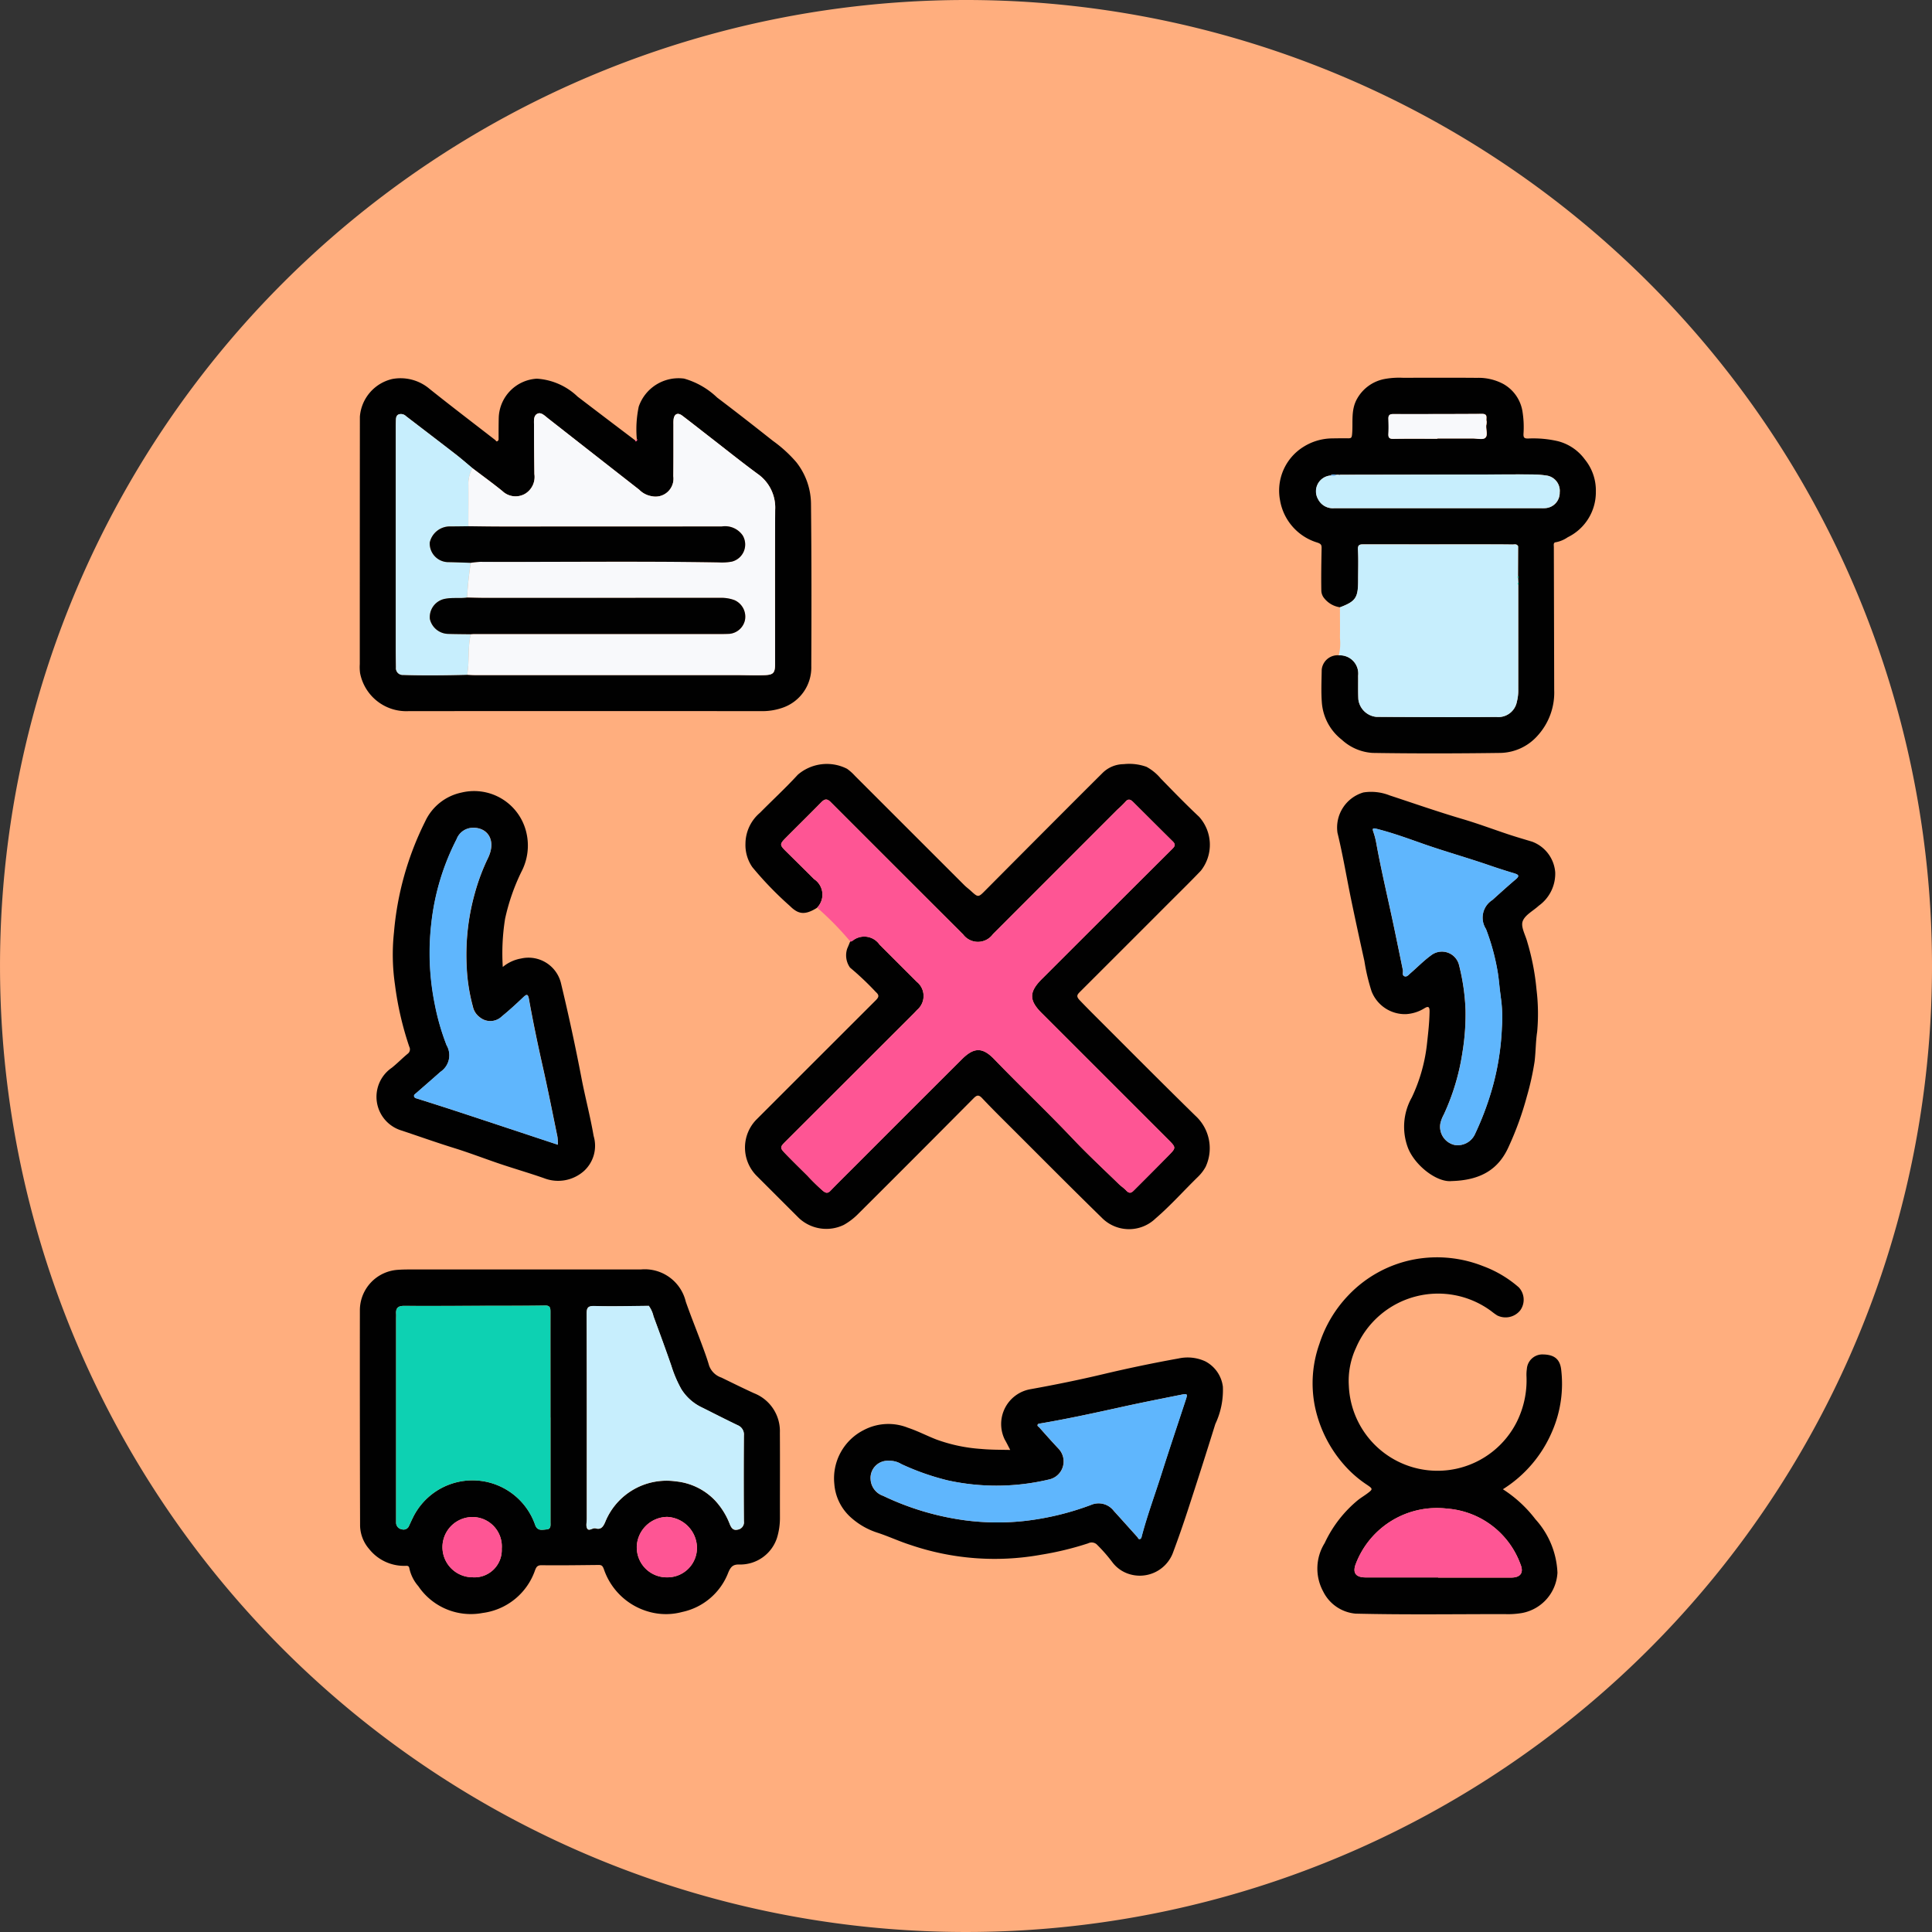<svg xmlns="http://www.w3.org/2000/svg" xmlns:xlink="http://www.w3.org/1999/xlink" width="169" height="169" viewBox="0 0 169 169">
  <rect x="0" y="0" width="169" height="169" fill="#333333" stroke="none"/>
  <defs>
    <clipPath id="clip-path">
      <rect id="Rectángulo_378258" data-name="Rectángulo 378258" width="108.139" height="108.165" fill="none"/>
    </clipPath>
  </defs>
  <g id="Grupo_1073966" data-name="Grupo 1073966" transform="translate(-719 -2877.811)">
    <g id="Grupo_1073327" data-name="Grupo 1073327" transform="translate(334 819.811)">
      <g id="Grupo_159182" data-name="Grupo 159182" transform="translate(385.001 2058)">
        <path id="Unión_12" data-name="Unión 12" d="M84.5,0A84.5,84.5,0,1,1,0,84.5,84.5,84.5,0,0,1,84.5,0Z" transform="translate(0 0)" fill="#ffae7e"/>
      </g>
    </g>
    <g id="Grupo_1073965" data-name="Grupo 1073965" transform="translate(750.466 2910.86)">
      <g id="Grupo_1073964" data-name="Grupo 1073964" clip-path="url(#clip-path)">
        <path id="Trazado_823711" data-name="Trazado 823711" d="M85.828,92.274c-1.152.738-1.716.508-2.385-.149a30.258,30.258,0,0,1-3.288-3.4,3.392,3.392,0,0,1-.6-2.051,3.567,3.567,0,0,1,1.266-2.7c1.1-1.115,2.255-2.178,3.312-3.331a3.892,3.892,0,0,1,4.309-.519,4.316,4.316,0,0,1,.7.627q4.778,4.777,9.558,9.554c.172.172.371.316.551.48.674.616.663.607,1.325-.061q3.476-3.5,6.965-6.993,1.605-1.61,3.219-3.213a2.651,2.651,0,0,1,1.877-.8,4.455,4.455,0,0,1,2,.235,4.319,4.319,0,0,1,1.246,1.023c1.1,1.13,2.2,2.263,3.352,3.345a3.658,3.658,0,0,1,.152,4.722c-.935.979-1.905,1.926-2.863,2.885q-3.841,3.847-7.689,7.688c-.272.27-.376.406-.031.765.7.735,1.427,1.452,2.146,2.171,2.648,2.652,5.293,5.307,7.97,7.928a3.849,3.849,0,0,1,.886,4.464,3.69,3.69,0,0,1-.663.866c-1.245,1.214-2.4,2.518-3.723,3.655a3.341,3.341,0,0,1-4.711-.086c-2.669-2.605-5.294-5.254-7.935-7.889-.847-.845-1.7-1.686-2.518-2.556-.291-.308-.457-.279-.741.006Q94.495,114,89.446,119.027a5.666,5.666,0,0,1-1.287.992,3.513,3.513,0,0,1-3.933-.6q-1.869-1.865-3.734-3.731a3.506,3.506,0,0,1,.009-4.869q5.225-5.226,10.455-10.448c.311-.309.284-.47-.011-.735A25.364,25.364,0,0,0,88.7,97.512a1.855,1.855,0,0,1-.241-1.67c.091-.2.173-.412.259-.619a.419.419,0,0,0,.153-.021,1.627,1.627,0,0,1,2.411.3l3.248,3.245a1.594,1.594,0,0,1,.054,2.451c-.1.1-.191.207-.29.306q-2.612,2.611-5.226,5.221-2.987,2.982-5.976,5.964c-.541.541-.547.582-.016,1.13.623.645,1.266,1.272,1.9,1.9a17.413,17.413,0,0,0,1.37,1.336c.223.177.4.225.631-.014.769-.793,1.557-1.567,2.337-2.348q4.589-4.59,9.18-9.176c1.057-1.052,1.806-1.044,2.824.013,2.279,2.366,4.665,4.624,6.924,7.01,1.279,1.351,2.648,2.616,3.981,3.916.2.192.45.353.623.542.344.377.531.154.755-.07q1.474-1.474,2.941-2.957c.7-.71.693-.715-.035-1.443l-11.047-11.043c-1.11-1.11-1.109-1.836,0-2.957.037-.038.075-.074.113-.111q5.656-5.649,11.318-11.293c.235-.234.3-.392.047-.642-1.164-1.149-2.32-2.307-3.479-3.46-.224-.223-.432-.31-.682,0a8.8,8.8,0,0,1-.681.66q-5.448,5.448-10.894,10.9a1.617,1.617,0,0,1-2.613.025c-.128-.122-.249-.249-.373-.373q-5.6-5.593-11.2-11.192c-.315-.317-.525-.3-.823,0-1.035,1.055-2.09,2.09-3.131,3.139-.522.526-.515.611.013,1.135.824.817,1.654,1.629,2.473,2.452a1.628,1.628,0,0,1,.273,2.5" transform="translate(-45.812 -45.923)" fill="#010101"/>
        <path id="Trazado_823712" data-name="Trazado 823712" d="M14.429,184.018q5.094,0,10.189,0a3.688,3.688,0,0,1,3.919,2.819c.434,1.24.929,2.458,1.386,3.691.233.629.469,1.258.654,1.9a1.717,1.717,0,0,0,1.076,1.048c.95.463,1.9.934,2.859,1.371a3.562,3.562,0,0,1,2.256,3.456c.017,2.5,0,5,.006,7.5a5.922,5.922,0,0,1-.255,1.685,3.38,3.38,0,0,1-3.239,2.341c-.568-.023-.79.14-1.024.7a5.554,5.554,0,0,1-4.024,3.449,5.479,5.479,0,0,1-2.957-.028,5.792,5.792,0,0,1-3.9-3.707c-.1-.27-.178-.377-.449-.375-1.672.016-3.343.043-5.014.022-.376,0-.459.182-.563.448a5.609,5.609,0,0,1-4.584,3.729,5.541,5.541,0,0,1-5.621-2.34,3.482,3.482,0,0,1-.786-1.56c-.043-.274-.226-.22-.392-.222a3.9,3.9,0,0,1-3.129-1.476,3.226,3.226,0,0,1-.79-2.027q-.028-9.449-.018-18.9a3.551,3.551,0,0,1,3.264-3.487c.525-.042,1.055-.036,1.582-.036q4.778,0,9.556,0m10.888,3.2-.01-.031-.022.021c-1.58.011-3.16.058-4.738.015-.606-.017-.689.171-.687.72.022,5.965.014,11.93.014,17.9,0,.281-.091.617.031.831.166.29.476-.083.749,0,.454.131.653-.146.824-.54a5.79,5.79,0,0,1,6.186-3.575,5.479,5.479,0,0,1,3.434,1.675,6.456,6.456,0,0,1,1.294,2.091c.121.287.281.547.662.459a.647.647,0,0,0,.563-.738q-.028-3.747,0-7.5a.875.875,0,0,0-.552-.9c-1.042-.5-2.074-1.027-3.108-1.547a4.273,4.273,0,0,1-1.819-1.617,10.654,10.654,0,0,1-.868-2.038c-.5-1.447-1.03-2.883-1.558-4.319a2.543,2.543,0,0,0-.4-.9M16.7,196.966H16.7v-1.9c0-2.446,0-4.892,0-7.338,0-.342-.029-.563-.473-.555-1.512.027-3.025.018-4.538.022-2.6.006-5.208.02-7.812.009-.508,0-.71.2-.68.686.009.14,0,.281,0,.422q0,8.763,0,17.527c0,.106,0,.211,0,.317a.587.587,0,0,0,.5.593.512.512,0,0,0,.641-.325c.11-.22.206-.447.316-.667a5.8,5.8,0,0,1,10.711.618c.2.554.644.411,1.015.382.386-.03.324-.378.324-.657q0-4.566,0-9.133m-4.265,11.478a2.568,2.568,0,0,0-2.534-2.77,2.635,2.635,0,1,0-.034,5.27,2.39,2.39,0,0,0,2.568-2.5m11.811-.117a2.614,2.614,0,0,0,2.665,2.622,2.578,2.578,0,0,0,2.6-2.62,2.741,2.741,0,0,0-2.611-2.666,2.7,2.7,0,0,0-2.657,2.663" transform="translate(-0.015 -106.023)" fill="#010101"/>
        <path id="Trazado_823713" data-name="Trazado 823713" d="M90.133,96.494a1.628,1.628,0,0,0-.273-2.5c-.818-.823-1.648-1.635-2.473-2.452-.528-.524-.535-.609-.013-1.135,1.041-1.049,2.1-2.084,3.131-3.139.3-.3.508-.319.823,0q5.587,5.606,11.2,11.192c.124.124.245.252.373.373a1.617,1.617,0,0,0,2.613-.025q5.453-5.442,10.894-10.9a8.8,8.8,0,0,0,.681-.66c.249-.311.457-.224.682,0,1.16,1.153,2.315,2.311,3.479,3.46.253.25.188.409-.047.642q-5.668,5.637-11.318,11.293c-.037.037-.076.073-.113.111-1.111,1.121-1.112,1.847,0,2.957l11.047,11.043c.728.728.733.734.035,1.443q-1.462,1.486-2.941,2.957c-.224.224-.411.447-.755.07-.173-.189-.425-.35-.623-.542-1.333-1.3-2.7-2.565-3.981-3.916-2.259-2.386-4.645-4.644-6.924-7.01-1.018-1.057-1.768-1.065-2.824-.013q-4.6,4.577-9.18,9.176c-.781.781-1.569,1.555-2.337,2.348-.231.238-.407.191-.631.014a17.413,17.413,0,0,1-1.37-1.336c-.637-.631-1.28-1.258-1.9-1.9-.531-.549-.525-.59.016-1.13q2.986-2.985,5.976-5.964,2.614-2.61,5.226-5.221c.1-.1.192-.206.29-.306a1.594,1.594,0,0,0-.054-2.451l-3.248-3.245a1.627,1.627,0,0,0-2.411-.3.419.419,0,0,1-.153.021,26.779,26.779,0,0,0-2.89-2.949" transform="translate(-50.117 -50.143)" fill="#fe5594"/>
        <path id="Trazado_823714" data-name="Trazado 823714" d="M24.237,5.372a9.663,9.663,0,0,1,.17-2.821A3.681,3.681,0,0,1,28.377.1a6.893,6.893,0,0,1,2.891,1.66C32.91,3,34.53,4.269,36.143,5.545A11.6,11.6,0,0,1,38.19,7.411a5.967,5.967,0,0,1,1.286,3.7c.05,4.716.046,9.432.025,14.148A3.719,3.719,0,0,1,36.962,28.9a5.362,5.362,0,0,1-1.671.289q-15.521-.015-31.042,0A4.114,4.114,0,0,1,.033,25.868a3.954,3.954,0,0,1-.027-.787q0-10.823.008-21.645A3.672,3.672,0,0,1,2.843.136a3.925,3.925,0,0,1,3.284.879c1.891,1.51,3.817,2.977,5.729,4.46.058.045.084.17.2.092s.091-.174.091-.281c0-.6,0-1.2.015-1.794A3.538,3.538,0,0,1,15.492.107a5.659,5.659,0,0,1,3.57,1.572q2.52,1.923,5.047,3.834c-.013.07.033.094.079.064a.138.138,0,0,0,.05-.206M9.4,26.008c.228.008.456.025.684.025l22.695,0c.862,0,1.724.033,2.585.009.834-.022.969-.186.969-1.011,0-4.486-.013-8.972.009-13.458a3.592,3.592,0,0,0-1.531-3.136c-1.4-1.027-2.748-2.112-4.118-3.174-.826-.64-1.644-1.29-2.477-1.92-.4-.3-.7-.155-.761.335a3.57,3.57,0,0,0-.011.421c0,1.513.006,3.026-.012,4.539a1.569,1.569,0,0,1-1.887,1.75,1.98,1.98,0,0,1-1.1-.571q-3.99-3.111-7.97-6.238c-.27-.211-.583-.543-.894-.421-.4.158-.334.647-.334,1.022,0,1.425.015,2.849.033,4.274a1.723,1.723,0,0,1-.791,1.709,1.667,1.667,0,0,1-2.014-.229c-.853-.692-1.745-1.338-2.619-2-.486-.4-.96-.821-1.458-1.207C6.953,5.605,5.5,4.5,4.048,3.384a.635.635,0,0,0-.635-.154c-.25.1-.24.363-.25.591-.009.211-.008.422-.008.633q0,9.61,0,19.22c0,.563.011,1.126.019,1.689a.586.586,0,0,0,.632.656c1.864.06,3.728.033,5.592-.011" transform="translate(0 -0.031)" fill="#010101"/>
        <path id="Trazado_823715" data-name="Trazado 823715" d="M195.076,20.073a2.149,2.149,0,0,1-1.377-.789,1.08,1.08,0,0,1-.254-.648c-.024-1.238,0-2.478.023-3.716.006-.28-.033-.39-.349-.5a4.681,4.681,0,0,1-3.285-3.7,4.509,4.509,0,0,1,2.076-4.7,4.79,4.79,0,0,1,2.522-.721c.457-.01.915-.01,1.372-.007.251,0,.3-.05.331-.354.1-1.049-.137-2.128.457-3.141a3.494,3.494,0,0,1,2.423-1.7,7.044,7.044,0,0,1,1.555-.1c2.165,0,4.329-.014,6.493.006a4.6,4.6,0,0,1,2.287.528,3.36,3.36,0,0,1,1.685,2.387,8.576,8.576,0,0,1,.093,1.981c-.013.326.067.417.4.411a9.509,9.509,0,0,1,2.63.238,4.213,4.213,0,0,1,2.332,1.586,4.29,4.29,0,0,1,.968,2.825A4.38,4.38,0,0,1,215,13.945a2.688,2.688,0,0,1-1.038.437c-.241.016-.18.256-.179.426q.017,6.256.031,12.511a5.59,5.59,0,0,1-1.425,3.953,4.467,4.467,0,0,1-3.271,1.54c-3.729.051-7.46.06-11.189,0a4.373,4.373,0,0,1-2.7-1.159,4.554,4.554,0,0,1-1.736-3.2c-.078-.969-.028-1.949-.015-2.924a1.4,1.4,0,0,1,1.5-1.257,1.6,1.6,0,0,1,1.689,1.778c.008.686-.013,1.372.018,2.057a1.756,1.756,0,0,0,1.578,1.548c3.5.015,7,.034,10.5.007a1.646,1.646,0,0,0,1.792-1.35,3.864,3.864,0,0,0,.117-1.038q.005-4.591,0-9.181a.142.142,0,0,0,0-.185l-.019-.4a.1.1,0,0,0,0-.166q.005-1.286.011-2.571l.031-.02-.047-.042c-.115-.2-.311-.127-.476-.129-.81-.011-1.619-.014-2.429-.014q-5.305,0-10.612,0c-.339,0-.495.043-.473.459.045.9.012,1.795.013,2.692,0,1.518-.209,1.832-1.585,2.354m-.3-11.589c-.184-.01-.376-.085-.54.066a1.385,1.385,0,0,0-1.074,2.077,1.439,1.439,0,0,0,1.375.781q9.1-.005,18.2,0a2.712,2.712,0,0,0,.316-.009,1.337,1.337,0,0,0,1.238-1.368,1.351,1.351,0,0,0-1.08-1.469,8.439,8.439,0,0,0-1.345-.106c-1.073-.014-2.146-.006-3.218,0l-13.557.025-.111,0-.2,0m8.815-3.154V5.307q1.554,0,3.109,0c.368,0,.854.134,1.074-.049.263-.218.058-.724.094-1.1a1.317,1.317,0,0,0,.034-.348c-.089-.232.163-.657-.389-.653-2.6.019-5.2.019-7.8.016-.3,0-.41.117-.4.405.01.439.02.879,0,1.317-.019.337.079.454.439.447,1.282-.023,2.564-.009,3.846-.009" transform="translate(-109.328 0)" fill="#010101"/>
        <path id="Trazado_823716" data-name="Trazado 823716" d="M213.3,201.8a11.121,11.121,0,0,1,2.853,2.632,7.414,7.414,0,0,1,1.921,4.672A3.8,3.8,0,0,1,215,212.621a7.288,7.288,0,0,1-1.555.1c-4.346,0-8.693.064-13.036-.041a3.5,3.5,0,0,1-2.827-1.937,4.2,4.2,0,0,1,.131-4.236,10.748,10.748,0,0,1,2.906-3.756c.25-.2.533-.367.793-.56.537-.4.533-.423-.017-.793a9.938,9.938,0,0,1-1.614-1.333,11.152,11.152,0,0,1-2.932-5.549,10.278,10.278,0,0,1,.4-5.427,11.016,11.016,0,0,1,2.531-4.25,10.679,10.679,0,0,1,5.861-3.161,10.934,10.934,0,0,1,5.916.6,10.048,10.048,0,0,1,3.136,1.861,1.588,1.588,0,0,1,.127,2.009,1.645,1.645,0,0,1-2.018.447,5.681,5.681,0,0,1-.512-.37,7.81,7.81,0,0,0-11.836,3.2,6.836,6.836,0,0,0-.629,3.322,7.763,7.763,0,0,0,14.7,3.144,8.18,8.18,0,0,0,.842-3.928,3.5,3.5,0,0,1,.03-.683,1.367,1.367,0,0,1,1.3-1.273c1.033-.008,1.551.349,1.691,1.231a10.467,10.467,0,0,1-.787,5.524A11.065,11.065,0,0,1,213.3,201.8m-5.664,7.713v.014c2.129,0,4.258,0,6.387,0,.825,0,1.128-.425.811-1.182a7.433,7.433,0,0,0-6.424-4.853,7.593,7.593,0,0,0-7.951,4.772c-.341.832-.056,1.248.842,1.249q3.167,0,6.334,0" transform="translate(-113.303 -104.578)" fill="#010101"/>
        <path id="Trazado_823717" data-name="Trazado 823717" d="M113.325,210.282c-.175-.334-.316-.631-.481-.913a3.092,3.092,0,0,1,2.226-4.394c2.131-.383,4.259-.814,6.371-1.316q3.28-.779,6.6-1.376a3.7,3.7,0,0,1,2.347.25,2.9,2.9,0,0,1,1.539,2.22,6.923,6.923,0,0,1-.661,3.262q-1.177,3.785-2.41,7.552-.619,1.9-1.317,3.765a3.1,3.1,0,0,1-3.815,1.806,2.921,2.921,0,0,1-1.476-1.048,14.032,14.032,0,0,0-1.368-1.556.67.67,0,0,0-.737-.082,27.03,27.03,0,0,1-4.132,1,22.84,22.84,0,0,1-11.409-.858c-.97-.309-1.886-.739-2.847-1.057a6.388,6.388,0,0,1-2.415-1.391,4.36,4.36,0,0,1-1.4-2.879,4.734,4.734,0,0,1,2.568-4.719,4.611,4.611,0,0,1,3.874-.205c.846.281,1.645.7,2.476,1.024a14.119,14.119,0,0,0,3.912.828c.837.078,1.666.072,2.552.088m-10.586.952a1.5,1.5,0,0,0-1.629,1.613,1.619,1.619,0,0,0,1.1,1.452,23.91,23.91,0,0,0,7.112,2.132,21.76,21.76,0,0,0,5.265.062,24.3,24.3,0,0,0,5.8-1.4,1.674,1.674,0,0,1,2,.526c.688.753,1.365,1.515,2.049,2.272.066.073.094.217.224.188s.151-.189.178-.288c.481-1.821,1.138-3.586,1.706-5.379.688-2.174,1.417-4.335,2.128-6.5.173-.528.152-.568-.366-.465-1.741.348-3.483.691-5.216,1.073-2.357.52-4.715,1.035-7.1,1.441-.107.018-.228.011-.27.117-.049.122.091.174.153.244.549.617,1.1,1.238,1.663,1.838a1.614,1.614,0,0,1-.759,2.692,19.86,19.86,0,0,1-8.931.091,21.886,21.886,0,0,1-4.055-1.428,1.915,1.915,0,0,0-1.063-.282" transform="translate(-56.423 -116.5)" fill="#010101"/>
        <path id="Trazado_823718" data-name="Trazado 823718" d="M14.507,100.723a3.4,3.4,0,0,1,1.6-.743,2.925,2.925,0,0,1,3.514,2.24q.987,4.11,1.784,8.265c.325,1.678.765,3.332,1.052,5.012a2.988,2.988,0,0,1-.846,3.07,3.4,3.4,0,0,1-3.491.628c-1.253-.44-2.53-.809-3.788-1.231-1.356-.456-2.692-.975-4.058-1.4-1.554-.482-3.085-1.029-4.628-1.542a3.079,3.079,0,0,1-.84-5.488c.478-.381.906-.825,1.378-1.215a.484.484,0,0,0,.149-.623,27.89,27.89,0,0,1-1.252-5.427,18.212,18.212,0,0,1-.089-4.564,26.717,26.717,0,0,1,2.723-9.7,4.525,4.525,0,0,1,3.194-2.544,4.691,4.691,0,0,1,5.674,3.543,4.926,4.926,0,0,1-.433,3.368,18.09,18.09,0,0,0-1.439,4.141,19.147,19.147,0,0,0-.2,4.205m4.826,15.552a5.048,5.048,0,0,0-.039-.7c-.415-2.017-.814-4.038-1.266-6.047s-.867-3.994-1.229-6.005c-.086-.475-.215-.42-.509-.14-.6.57-1.208,1.13-1.849,1.651a1.449,1.449,0,0,1-1.951.077,1.548,1.548,0,0,1-.589-.909,15.892,15.892,0,0,1-.545-3.492,19.974,19.974,0,0,1,.718-6.467,17.987,17.987,0,0,1,1.139-3.036c.823-1.686-.166-2.824-1.539-2.643a1.533,1.533,0,0,0-1.2.978,21.1,21.1,0,0,0-2.206,7.335,22.6,22.6,0,0,0,.3,7.11A20.789,20.789,0,0,0,9.6,107.563a1.738,1.738,0,0,1-.544,2.335c-.695.621-1.4,1.228-2.1,1.842-.091.08-.226.147-.2.286.026.157.171.177.311.221q1.874.59,3.74,1.2c2.822.93,5.642,1.866,8.537,2.824" transform="translate(-1.997 -49.183)" fill="#010101"/>
        <path id="Trazado_823719" data-name="Trazado 823719" d="M211.661,119.484c-1.286.1-3.152-1.358-3.767-2.87a5.218,5.218,0,0,1,.325-4.455,14.656,14.656,0,0,0,1.336-4.793c.1-.9.2-1.795.214-2.7.008-.4-.083-.53-.458-.295a3.427,3.427,0,0,1-1.6.507,3.134,3.134,0,0,1-3.016-2,17.263,17.263,0,0,1-.626-2.644c-.393-1.774-.78-3.549-1.149-5.328-.407-1.963-.731-3.947-1.207-5.893a3.2,3.2,0,0,1,2.269-3.526,4.375,4.375,0,0,1,2.285.254c2.126.7,4.239,1.439,6.388,2.073,1.358.4,2.685.9,4.031,1.347.681.225,1.37.426,2.057.632a3.117,3.117,0,0,1,2.017,2.678,3.448,3.448,0,0,1-1.437,2.923c-.49.454-1.225.819-1.413,1.373-.17.5.252,1.2.413,1.819a21.118,21.118,0,0,1,.8,4.136,17.557,17.557,0,0,1,.058,3.705c-.13.848-.121,1.725-.224,2.589a24.287,24.287,0,0,1-.678,3.064,27.606,27.606,0,0,1-1.573,4.357c-.88,2-2.432,2.981-5.051,3.045M216,103.374c-.127-.767-.157-1.545-.3-2.318a19.535,19.535,0,0,0-1-3.621,1.823,1.823,0,0,1,.551-2.532c.68-.612,1.358-1.227,2.056-1.818.372-.315.211-.416-.141-.523-.706-.215-1.411-.436-2.108-.677-1.982-.686-4-1.247-5.982-1.946-1.3-.46-2.605-.933-3.951-1.27-.317-.079-.383-.043-.276.273a6.266,6.266,0,0,1,.241.9c.456,2.524,1.061,5.015,1.585,7.524q.383,1.83.756,3.663c.037.18-.089.432.118.529.226.106.384-.121.537-.251.6-.515,1.155-1.091,1.792-1.555a1.544,1.544,0,0,1,2.475.874,18.584,18.584,0,0,1,.56,3.91,20.618,20.618,0,0,1-.279,3.74,19.872,19.872,0,0,1-1.63,5.4,3.049,3.049,0,0,0-.283.719,1.628,1.628,0,0,0,1.23,1.928,1.661,1.661,0,0,0,1.8-.978,26.006,26.006,0,0,0,1.4-3.652,22.9,22.9,0,0,0,.94-5.644,12.329,12.329,0,0,0-.1-2.671" transform="translate(-116.185 -49.217)" fill="#010101"/>
        <path id="Trazado_823720" data-name="Trazado 823720" d="M217.746,37.318c.006.133.013.266.019.4a.118.118,0,0,0,0,.186q0,4.59,0,9.181a3.868,3.868,0,0,1-.117,1.039,1.646,1.646,0,0,1-1.792,1.35c-3.5.027-7,.008-10.5-.007a1.756,1.756,0,0,1-1.578-1.548c-.031-.685-.009-1.371-.018-2.057a1.6,1.6,0,0,0-1.689-1.778,4.388,4.388,0,0,0,.1-1.514c.011-.9,0-1.793,0-2.689,1.376-.522,1.587-.835,1.585-2.354,0-.9.033-1.8-.013-2.692-.021-.416.135-.459.474-.459q5.305.01,10.612,0c.809,0,1.619,0,2.428.014.164,0,.361-.072.476.128l-.012.036.028.026q-.005,1.286-.011,2.571a.107.107,0,0,0,0,.167" transform="translate(-116.426 -19.805)" fill="#c7eefd"/>
        <path id="Trazado_823721" data-name="Trazado 823721" d="M57,12.6a.138.138,0,0,1-.05.206c-.045.03-.092.005-.079-.064L57,12.6" transform="translate(-32.768 -7.26)" fill="#fe5594"/>
        <path id="Trazado_823722" data-name="Trazado 823722" d="M21.008,201.255q0,4.567,0,9.133c0,.278.061.627-.324.657-.37.029-.815.172-1.015-.383a5.8,5.8,0,0,0-10.711-.618c-.11.22-.206.447-.316.667a.511.511,0,0,1-.64.325.586.586,0,0,1-.5-.592c0-.106,0-.211,0-.317q0-8.764,0-17.527c0-.141.01-.282,0-.422-.031-.487.172-.687.68-.685,2.6.011,5.208,0,7.812-.01,1.513,0,3.025.006,4.538-.022.444-.008.474.214.473.556-.007,2.446,0,4.892,0,7.338v1.9Z" transform="translate(-4.321 -110.311)" fill="#0dd1b2"/>
        <path id="Trazado_823723" data-name="Trazado 823723" d="M52.255,191.55a2.55,2.55,0,0,1,.4.9c.528,1.436,1.059,2.872,1.558,4.319a10.7,10.7,0,0,0,.869,2.038,4.272,4.272,0,0,0,1.819,1.617c1.034.52,2.066,1.044,3.108,1.547a.874.874,0,0,1,.551.9q-.029,3.748,0,7.5a.647.647,0,0,1-.562.738c-.382.088-.542-.172-.663-.459a6.455,6.455,0,0,0-1.294-2.091,5.477,5.477,0,0,0-3.435-1.675,5.789,5.789,0,0,0-6.185,3.574c-.17.394-.37.672-.824.54-.272-.079-.583.295-.748,0-.122-.214-.031-.55-.031-.831,0-5.965.008-11.93-.014-17.9,0-.549.081-.737.687-.721,1.578.044,3.158,0,4.737-.014l.009.024Z" transform="translate(-26.953 -110.357)" fill="#c7eefd"/>
        <path id="Trazado_823724" data-name="Trazado 823724" d="M22.252,237.882a2.391,2.391,0,0,1-2.569,2.5,2.635,2.635,0,1,1,.035-5.27,2.568,2.568,0,0,1,2.534,2.77" transform="translate(-9.829 -135.46)" fill="#fe5594"/>
        <path id="Trazado_823725" data-name="Trazado 823725" d="M57.176,237.751a2.7,2.7,0,0,1,2.657-2.663,2.741,2.741,0,0,1,2.611,2.666,2.578,2.578,0,0,1-2.6,2.62,2.614,2.614,0,0,1-2.665-2.622" transform="translate(-32.942 -135.447)" fill="#fe5594"/>
        <path id="Trazado_823726" data-name="Trazado 823726" d="M59.654,191.522l-.023.014-.009-.024.022-.021Z" transform="translate(-34.351 -110.329)" fill="#5fb6fd"/>
        <path id="Trazado_823727" data-name="Trazado 823727" d="M22.631,12.119c.875.665,1.766,1.311,2.619,2a1.668,1.668,0,0,0,2.014.229,1.723,1.723,0,0,0,.791-1.709c-.019-1.425-.032-2.849-.033-4.274,0-.375-.067-.865.334-1.022.311-.122.623.21.893.421q3.985,3.12,7.97,6.238a1.979,1.979,0,0,0,1.1.571,1.569,1.569,0,0,0,1.887-1.75c.018-1.513.008-3.026.012-4.539a3.663,3.663,0,0,1,.01-.421c.059-.49.366-.634.762-.335.833.631,1.651,1.281,2.477,1.92,1.37,1.062,2.723,2.147,4.118,3.174a3.594,3.594,0,0,1,1.531,3.136c-.023,4.486-.008,8.972-.009,13.458,0,.825-.135.989-.969,1.011-.861.023-1.723-.009-2.585-.009l-22.695,0c-.228,0-.456-.016-.684-.025.216-1.172.03-2.38.317-3.545.087-.006.175-.018.262-.018l20.627,0c.58,0,1.161.01,1.74-.016a1.536,1.536,0,0,0,1.35-1.184,1.579,1.579,0,0,0-.917-1.764,3.284,3.284,0,0,0-1.173-.2q-10.339.008-20.68.005c-.509,0-1.018-.019-1.527-.029a28.718,28.718,0,0,1,.317-3.042,7.688,7.688,0,0,1,.832-.086c6.946.024,13.892-.072,20.838.047a4.934,4.934,0,0,0,1.155-.064,1.543,1.543,0,0,0,.951-2.306,1.875,1.875,0,0,0-1.83-.77q-9.628.005-19.256.008c-.966,0-1.933-.018-2.9-.028,0-1.273.015-2.546,0-3.818a2.932,2.932,0,0,1,.353-1.265" transform="translate(-12.775 -4.218)" fill="#f8f9fb"/>
        <path id="Trazado_823728" data-name="Trazado 823728" d="M14,20.483a28.609,28.609,0,0,0-.317,3.042c-.625.083-1.259-.019-1.884.1A1.63,1.63,0,0,0,10.424,25.4a1.68,1.68,0,0,0,1.586,1.3c.664.019,1.329.021,1.993.031-.287,1.166-.1,2.374-.317,3.545-1.864.044-3.728.07-5.592.011a.586.586,0,0,1-.632-.656c-.008-.563-.019-1.126-.019-1.689q0-9.61,0-19.22c0-.211,0-.423.008-.634.01-.227,0-.487.25-.59a.633.633,0,0,1,.635.154c1.45,1.114,2.905,2.221,4.351,3.341.5.387.973.8,1.458,1.207a2.932,2.932,0,0,0-.353,1.265c.017,1.272,0,2.546,0,3.818-.543.006-1.086.014-1.629.016a1.8,1.8,0,0,0-1.75,1.414,1.636,1.636,0,0,0,1.542,1.708c.683.011,1.365.04,2.048.061" transform="translate(-4.287 -4.3)" fill="#c7eefd"/>
        <path id="Trazado_823729" data-name="Trazado 823729" d="M199.464,19.967l13.557-.025c1.073,0,2.145-.01,3.218,0a8.539,8.539,0,0,1,1.345.106,1.352,1.352,0,0,1,1.08,1.469,1.337,1.337,0,0,1-1.238,1.368,2.808,2.808,0,0,1-.316.009q-9.1,0-18.2,0a1.439,1.439,0,0,1-1.375-.782,1.385,1.385,0,0,1,1.074-2.077c.185.016.375.075.54-.066l.2,0c.039.07.076.066.111,0" transform="translate(-113.703 -11.487)" fill="#c7eefd"/>
        <path id="Trazado_823730" data-name="Trazado 823730" d="M216.569,9.618c-1.282,0-2.564-.014-3.846.009-.359.007-.457-.109-.439-.447.025-.438.014-.878,0-1.317-.006-.288.106-.406.4-.405,2.6,0,5.2,0,7.8-.016.551,0,.3.421.389.653a1.317,1.317,0,0,1-.034.348c-.036.379.17.884-.094,1.1-.22.182-.706.048-1.074.049q-1.555,0-3.109,0v.023" transform="translate(-122.308 -4.288)" fill="#f8f9fb"/>
        <path id="Trazado_823731" data-name="Trazado 823731" d="M200.863,19.98c-.165.142-.356.082-.54.066.164-.151.356-.076.54-.066" transform="translate(-115.417 -11.496)" fill="#5fb6fd"/>
        <path id="Trazado_823732" data-name="Trazado 823732" d="M239.033,42.445a.118.118,0,0,1,0-.186.144.144,0,0,1,0,.186" transform="translate(-137.694 -24.348)" fill="#0dd1b2"/>
        <path id="Trazado_823733" data-name="Trazado 823733" d="M238.992,41.095a.107.107,0,0,1,0-.167.1.1,0,0,1,0,.167" transform="translate(-137.672 -23.581)" fill="#0dd1b2"/>
        <path id="Trazado_823734" data-name="Trazado 823734" d="M239.025,34.777,239,34.752l.012-.036.047.042-.031.02" transform="translate(-137.7 -20.002)" fill="#0dd1b2"/>
        <path id="Trazado_823735" data-name="Trazado 823735" d="M202.189,20.007c-.036.068-.072.072-.111,0l.111,0" transform="translate(-116.429 -11.527)" fill="#5fb6fd"/>
        <path id="Trazado_823736" data-name="Trazado 823736" d="M212.617,239.334q-3.167,0-6.334,0c-.9,0-1.183-.417-.842-1.249a7.593,7.593,0,0,1,7.951-4.772,7.433,7.433,0,0,1,6.424,4.853c.317.757.014,1.18-.811,1.182-2.129,0-4.258,0-6.387,0Z" transform="translate(-118.286 -134.399)" fill="#fe5594"/>
        <path id="Trazado_823737" data-name="Trazado 823737" d="M107.06,215.583a1.914,1.914,0,0,1,1.063.282,21.887,21.887,0,0,0,4.055,1.428,19.859,19.859,0,0,0,8.931-.091,1.614,1.614,0,0,0,.759-2.692c-.568-.6-1.114-1.221-1.663-1.838-.063-.07-.2-.122-.153-.244.042-.106.163-.1.27-.117,2.38-.406,4.739-.921,7.1-1.441,1.734-.382,3.476-.725,5.216-1.073.518-.1.54-.064.366.465-.711,2.167-1.439,4.328-2.128,6.5-.568,1.793-1.225,3.558-1.706,5.379-.026.1-.041.257-.178.288s-.158-.115-.224-.188c-.684-.757-1.361-1.519-2.049-2.272a1.674,1.674,0,0,0-2-.526,24.3,24.3,0,0,1-5.8,1.4,21.76,21.76,0,0,1-5.265-.062,23.91,23.91,0,0,1-7.112-2.132,1.619,1.619,0,0,1-1.1-1.452,1.5,1.5,0,0,1,1.629-1.613" transform="translate(-60.744 -120.849)" fill="#5fb6fd"/>
        <path id="Trazado_823738" data-name="Trazado 823738" d="M23.787,120.6c-2.9-.958-5.715-1.895-8.537-2.824q-1.865-.615-3.74-1.2c-.139-.044-.285-.064-.311-.221-.022-.138.113-.206.2-.286.7-.614,1.408-1.221,2.1-1.842a1.738,1.738,0,0,0,.544-2.335,20.789,20.789,0,0,1-1.032-3.571,22.6,22.6,0,0,1-.3-7.11,21.1,21.1,0,0,1,2.206-7.335,1.533,1.533,0,0,1,1.2-.978c1.373-.181,2.362.957,1.539,2.643a17.986,17.986,0,0,0-1.139,3.036,19.974,19.974,0,0,0-.718,6.467,15.892,15.892,0,0,0,.545,3.492,1.548,1.548,0,0,0,.589.909,1.449,1.449,0,0,0,1.951-.077c.64-.521,1.251-1.081,1.849-1.651.294-.28.424-.335.509.14.362,2.011.779,4.011,1.229,6.005s.851,4.03,1.266,6.047a5.047,5.047,0,0,1,.039.7" transform="translate(-6.451 -53.513)" fill="#5fb6fd"/>
        <path id="Trazado_823739" data-name="Trazado 823739" d="M220.28,107.738a12.328,12.328,0,0,1,.1,2.671,22.9,22.9,0,0,1-.94,5.644,26,26,0,0,1-1.4,3.652,1.661,1.661,0,0,1-1.8.978,1.628,1.628,0,0,1-1.23-1.928,3.049,3.049,0,0,1,.283-.719,19.871,19.871,0,0,0,1.63-5.4,20.618,20.618,0,0,0,.279-3.74,18.583,18.583,0,0,0-.56-3.91,1.544,1.544,0,0,0-2.475-.874c-.637.464-1.192,1.039-1.792,1.555-.153.131-.31.357-.537.251-.207-.1-.081-.349-.118-.529q-.376-1.832-.756-3.663c-.524-2.509-1.13-5-1.585-7.524a6.264,6.264,0,0,0-.241-.9c-.107-.316-.042-.352.276-.273,1.346.337,2.648.81,3.951,1.27,1.979.7,4,1.261,5.982,1.946.7.241,1.4.462,2.108.677.352.107.513.208.141.523-.7.591-1.376,1.206-2.056,1.818a1.823,1.823,0,0,0-.551,2.532,19.535,19.535,0,0,1,1,3.621c.142.773.172,1.551.3,2.318" transform="translate(-120.465 -53.581)" fill="#5fb6fd"/>
        <path id="Trazado_823740" data-name="Trazado 823740" d="M18.039,48.565c-.665-.009-1.329-.011-1.993-.031a1.68,1.68,0,0,1-1.586-1.3,1.63,1.63,0,0,1,1.377-1.778c.626-.114,1.259-.012,1.884-.1.509.01,1.018.029,1.527.029q10.34,0,20.68-.005a3.286,3.286,0,0,1,1.173.2,1.579,1.579,0,0,1,.917,1.764,1.535,1.535,0,0,1-1.35,1.184c-.579.026-1.16.016-1.74.017l-20.627,0c-.088,0-.175.011-.262.018" transform="translate(-8.323 -26.134)" fill="#010101"/>
        <path id="Trazado_823741" data-name="Trazado 823741" d="M18.032,33.833c-.683-.021-1.365-.05-2.048-.061a1.636,1.636,0,0,1-1.542-1.708,1.8,1.8,0,0,1,1.75-1.414c.543,0,1.086-.01,1.629-.016.966.01,1.933.028,2.9.028q9.629,0,19.256-.007a1.875,1.875,0,0,1,1.83.769,1.543,1.543,0,0,1-.951,2.307,4.934,4.934,0,0,1-1.155.064c-6.946-.118-13.892-.023-20.838-.047a7.48,7.48,0,0,0-.832.086" transform="translate(-8.317 -17.65)" fill="#010101"/>
      </g>
    </g>
  </g>
</svg>
